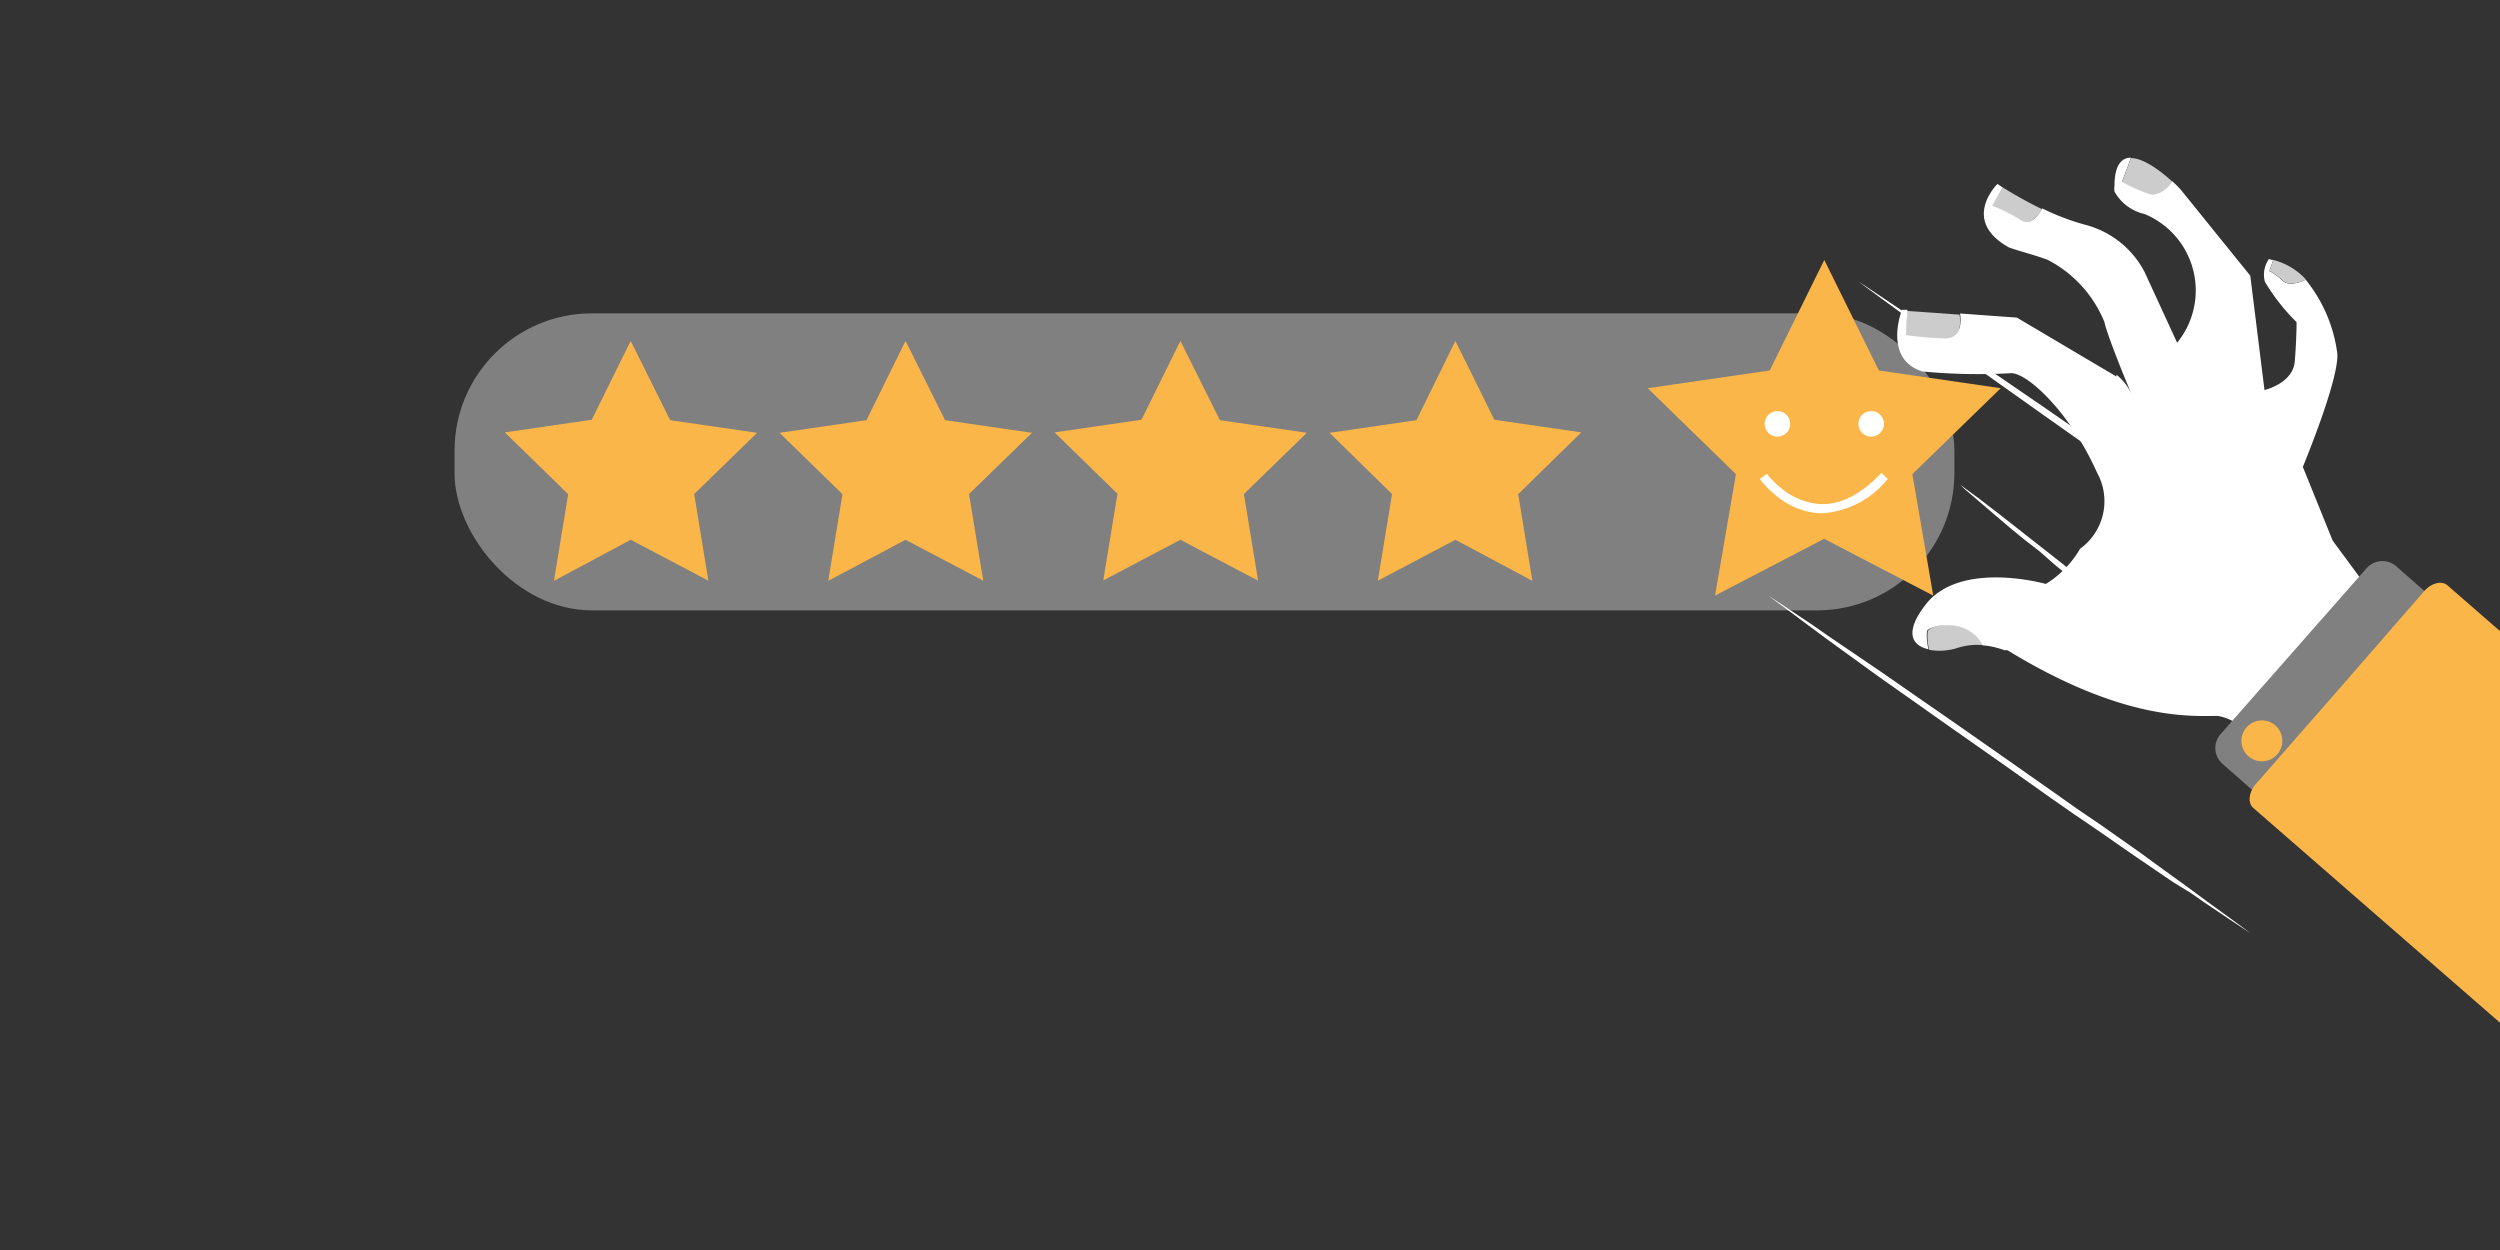 <svg xmlns="http://www.w3.org/2000/svg" viewBox="0 0 176 88"><rect x="0" y="0" width="176" height="88" fill="#333333" stroke="none"/><title>rating</title><g id="Layer_2" data-name="Layer 2"><g id="web"><rect width="176" height="88" style="fill:none"/><rect x="32" y="22.06" width="105.59" height="20.91" rx="9.67" ry="9.67" style="fill:gray"/><path d="M138,34.12l.34.26,1,.73,1.49,1.15.91.71,1,.79,1.1.86,1.17.92,2.52,2,1.33,1.06,1.36,1.09,2.76,2.23,2.75,2.24,1.35,1.1,1.31,1.08,2.48,2,1.14,1,1.07.89,1,.82.88.75L166.32,57l.92.79.32.28-.34-.26-1-.73-1.49-1.14-.91-.71-1-.79-1.1-.86-1.17-.92-2.52-2-1.33-1.06-1.36-1.09-2.76-2.23L149.87,44l-1.35-1.1-1.31-1.08-2.48-2-1.14-1L142.53,38l-1-.82-.88-.75-1.43-1.22-.92-.79Z" style="fill:#fff"/><path d="M124.5,41.93l.39.26,1.1.73,1.7,1.14,1,.7,1.15.78,1.25.85,1.34.91,2.88,2,1.52,1.05,1.55,1.08,3.16,2.21,3.16,2.22,1.54,1.09L147.79,58l2.84,2L152,61l1.23.89,1.13.82,1,.74L157,64.64l1.06.78.37.28-.39-.26-1.1-.73-1.7-1.14-1-.7L153,62.11l-1.25-.85-1.34-.91-2.88-2L146,57.31l-1.55-1.08L141.3,54l-3.16-2.22L136.6,50.7l-1.51-1.07-2.84-2-1.31-.95-1.23-.89-1.13-.82-1-.74L125.93,43l-1.06-.78Z" style="fill:#fff"/><path d="M130.87,19.84l.47.31,1.33.89,2.07,1.39,1.27.86,1.41,1,1.53,1,1.63,1.11,3.52,2.41,1.85,1.28,1.9,1.31,3.87,2.69,3.86,2.7,1.89,1.33,1.84,1.3,3.48,2.47L164.38,43l1.5,1.08,1.38,1,1.24.9,2,1.46,1.29.95.46.34-.47-.31-1.33-.89-2.07-1.39-1.27-.86-1.41-1-1.53-1-1.63-1.11L159,39.78l-1.85-1.28-1.9-1.31-3.87-2.69-3.86-2.7-1.89-1.33-1.84-1.3-3.48-2.47-1.61-1.15-1.5-1.08-1.38-1-1.24-.9-2-1.46-1.29-.95Z" style="fill:#fff"/><path d="M139.6,45.42a4.39,4.39,0,0,0-1.78.19,4.15,4.15,0,0,1-2,.14,3.59,3.59,0,0,1-.11-1.28C135.8,44,138.5,43.36,139.6,45.42Z" style="fill:#ccc"/><path d="M136.9,23.91a27.12,27.12,0,0,1-2.75-.24l.1-1.78,3.7.26C138,22.42,138.2,23.95,136.9,23.91Z" style="fill:#ccc"/><path d="M142.21,15.53a11.64,11.64,0,0,0-2-1L141,13.2a29.91,29.91,0,0,0,2.75,1.52C143.52,15.11,142.93,16,142.21,15.53Z" style="fill:#ccc"/><path d="M151.25,13.66a11.88,11.88,0,0,1-1.86-.83l.63-1.7c.93,0,2.2,1,2.93,1.67C152.63,13.22,152,13.92,151.25,13.66Z" style="fill:#ccc"/><path d="M141,13.2l-.74,1.29a11.64,11.64,0,0,1,2,1c.72.49,1.31-.43,1.51-.82a16.63,16.63,0,0,0,3.09,1.17,6.58,6.58,0,0,1,4.11,3.29l2.3,5a5.82,5.82,0,0,0-2.29-9.06,3.25,3.25,0,0,1-2.12-1.58,1.27,1.27,0,0,1,0-.39c0-1.5.51-2,1.16-2l-.63,1.7a11.88,11.88,0,0,0,1.86.83c.74.25,1.39-.44,1.69-.86.34.31.56.55.56.55l4.92,6.09,1,8.05s2-.47,2.13-2,.13-2.78.13-2.78a14.2,14.2,0,0,1-2.23-2.84,1.91,1.91,0,0,1,.28-1.6l.3.07-.27.77a4,4,0,0,1,.94.69c.44.41,1.28.09,1.62-.08a10.38,10.38,0,0,1,2.21,5.07c.29,1.61-2.41,8.11-2.41,8.11l2.1,5.19,2.39,3.24-8.55,10.16a3.36,3.36,0,0,0-1.93-1.06c-1.79,0-6.58.41-14.8-4.62a.7.7,0,0,0-.21,0,5.66,5.66,0,0,0-1.54-.35c-1.1-2.05-3.8-1.38-3.92-1a3.59,3.59,0,0,0,.11,1.28c-1.11-.24-1.77-1.12-.22-3.13,2.45-3.18,8.48-1.47,8.48-1.47a7.1,7.1,0,0,0,2.41-2.48,4.13,4.13,0,0,0,1.19-5.36c-1.87-4.18-4.8-6.93-6-7a41.36,41.36,0,0,1-6.3-.12c-2.8-.89-1.43-4.34-1.43-4.34l.38,0-.1,1.78a27.12,27.12,0,0,0,2.75.24c1.3,0,1.1-1.49,1.06-1.76l4,.29L149,26.51l0-.13a3.66,3.66,0,0,1,1.06,1.38s-1.68-4-1.91-5.09a8.55,8.55,0,0,0-4-4.38c-1-.37-1.88-.57-2.72-.87-3.43-1.91-.81-4.47-.81-4.47Z" style="fill:#fff"/><path d="M160.71,19.76a4,4,0,0,0-.94-.69l.27-.77a4.69,4.69,0,0,1,2.3,1.38C162,19.85,161.16,20.17,160.71,19.76Z" style="fill:#ccc"/><path d="M173.14,43.78l-4.44-3.91a1.48,1.48,0,0,0-2.09.13l-5.14,5.84-5.14,5.84a1.48,1.48,0,0,0,.13,2.09l4.44,3.91a1.48,1.48,0,0,0,2.09-.13l5.14-5.84,5.14-5.84A1.48,1.48,0,0,0,173.14,43.78Z" style="fill:gray"/><path d="M106.88,34.79l1,6.1L102.46,38h0L97,40.88l1-6.1L93.6,30.47l6.12-.89L102.46,24l2.74,5.55,6.12.89ZM92,30.47l-6.12-.89L83.1,24l-2.74,5.55-6.12.89,4.43,4.32-1,6.1L83.1,38h0l5.47,2.88-1-6.1Zm-19.35,0-6.12-.89L63.75,24,61,29.58l-6.12.89,4.43,4.32-1,6.1L63.75,38l5.47,2.88-1-6.1Zm-19.35,0-6.12-.89L44.4,24l-2.74,5.55-6.12.89L40,34.79l-1,6.1L44.4,38l5.47,2.88-1-6.1ZM158.17,51.19a1.44,1.44,0,1,0,2-.13A1.44,1.44,0,0,0,158.17,51.19Zm14.11-10c-.43-.34-1.18-.12-1.68.5l-5.9,6.78h0l-5.83,6.66c-.54.58-.66,1.35-.26,1.73L176,72V44.43ZM140.85,27.33l-8.58-1.25-3.84-7.78-3.84,7.78L116,27.33l6.21,6.05-1.47,8.55,7.68-4,7.68,4-1.47-8.55Z" style="fill:#fbb64a"/><circle cx="125.13" cy="29.84" r="0.9" style="fill:#fff"/><circle cx="131.73" cy="29.84" r="0.9" style="fill:#fff"/><path d="M128.34,36.13H128a5.36,5.36,0,0,1-3-1.27,6.57,6.57,0,0,1-1.11-1.14l.5-.36a6.09,6.09,0,0,0,1,1,4.81,4.81,0,0,0,2.65,1.12c1.47.1,2.95-.64,4.41-2.19l.45.42A6.43,6.43,0,0,1,128.34,36.13Z" style="fill:#fff"/></g></g></svg>